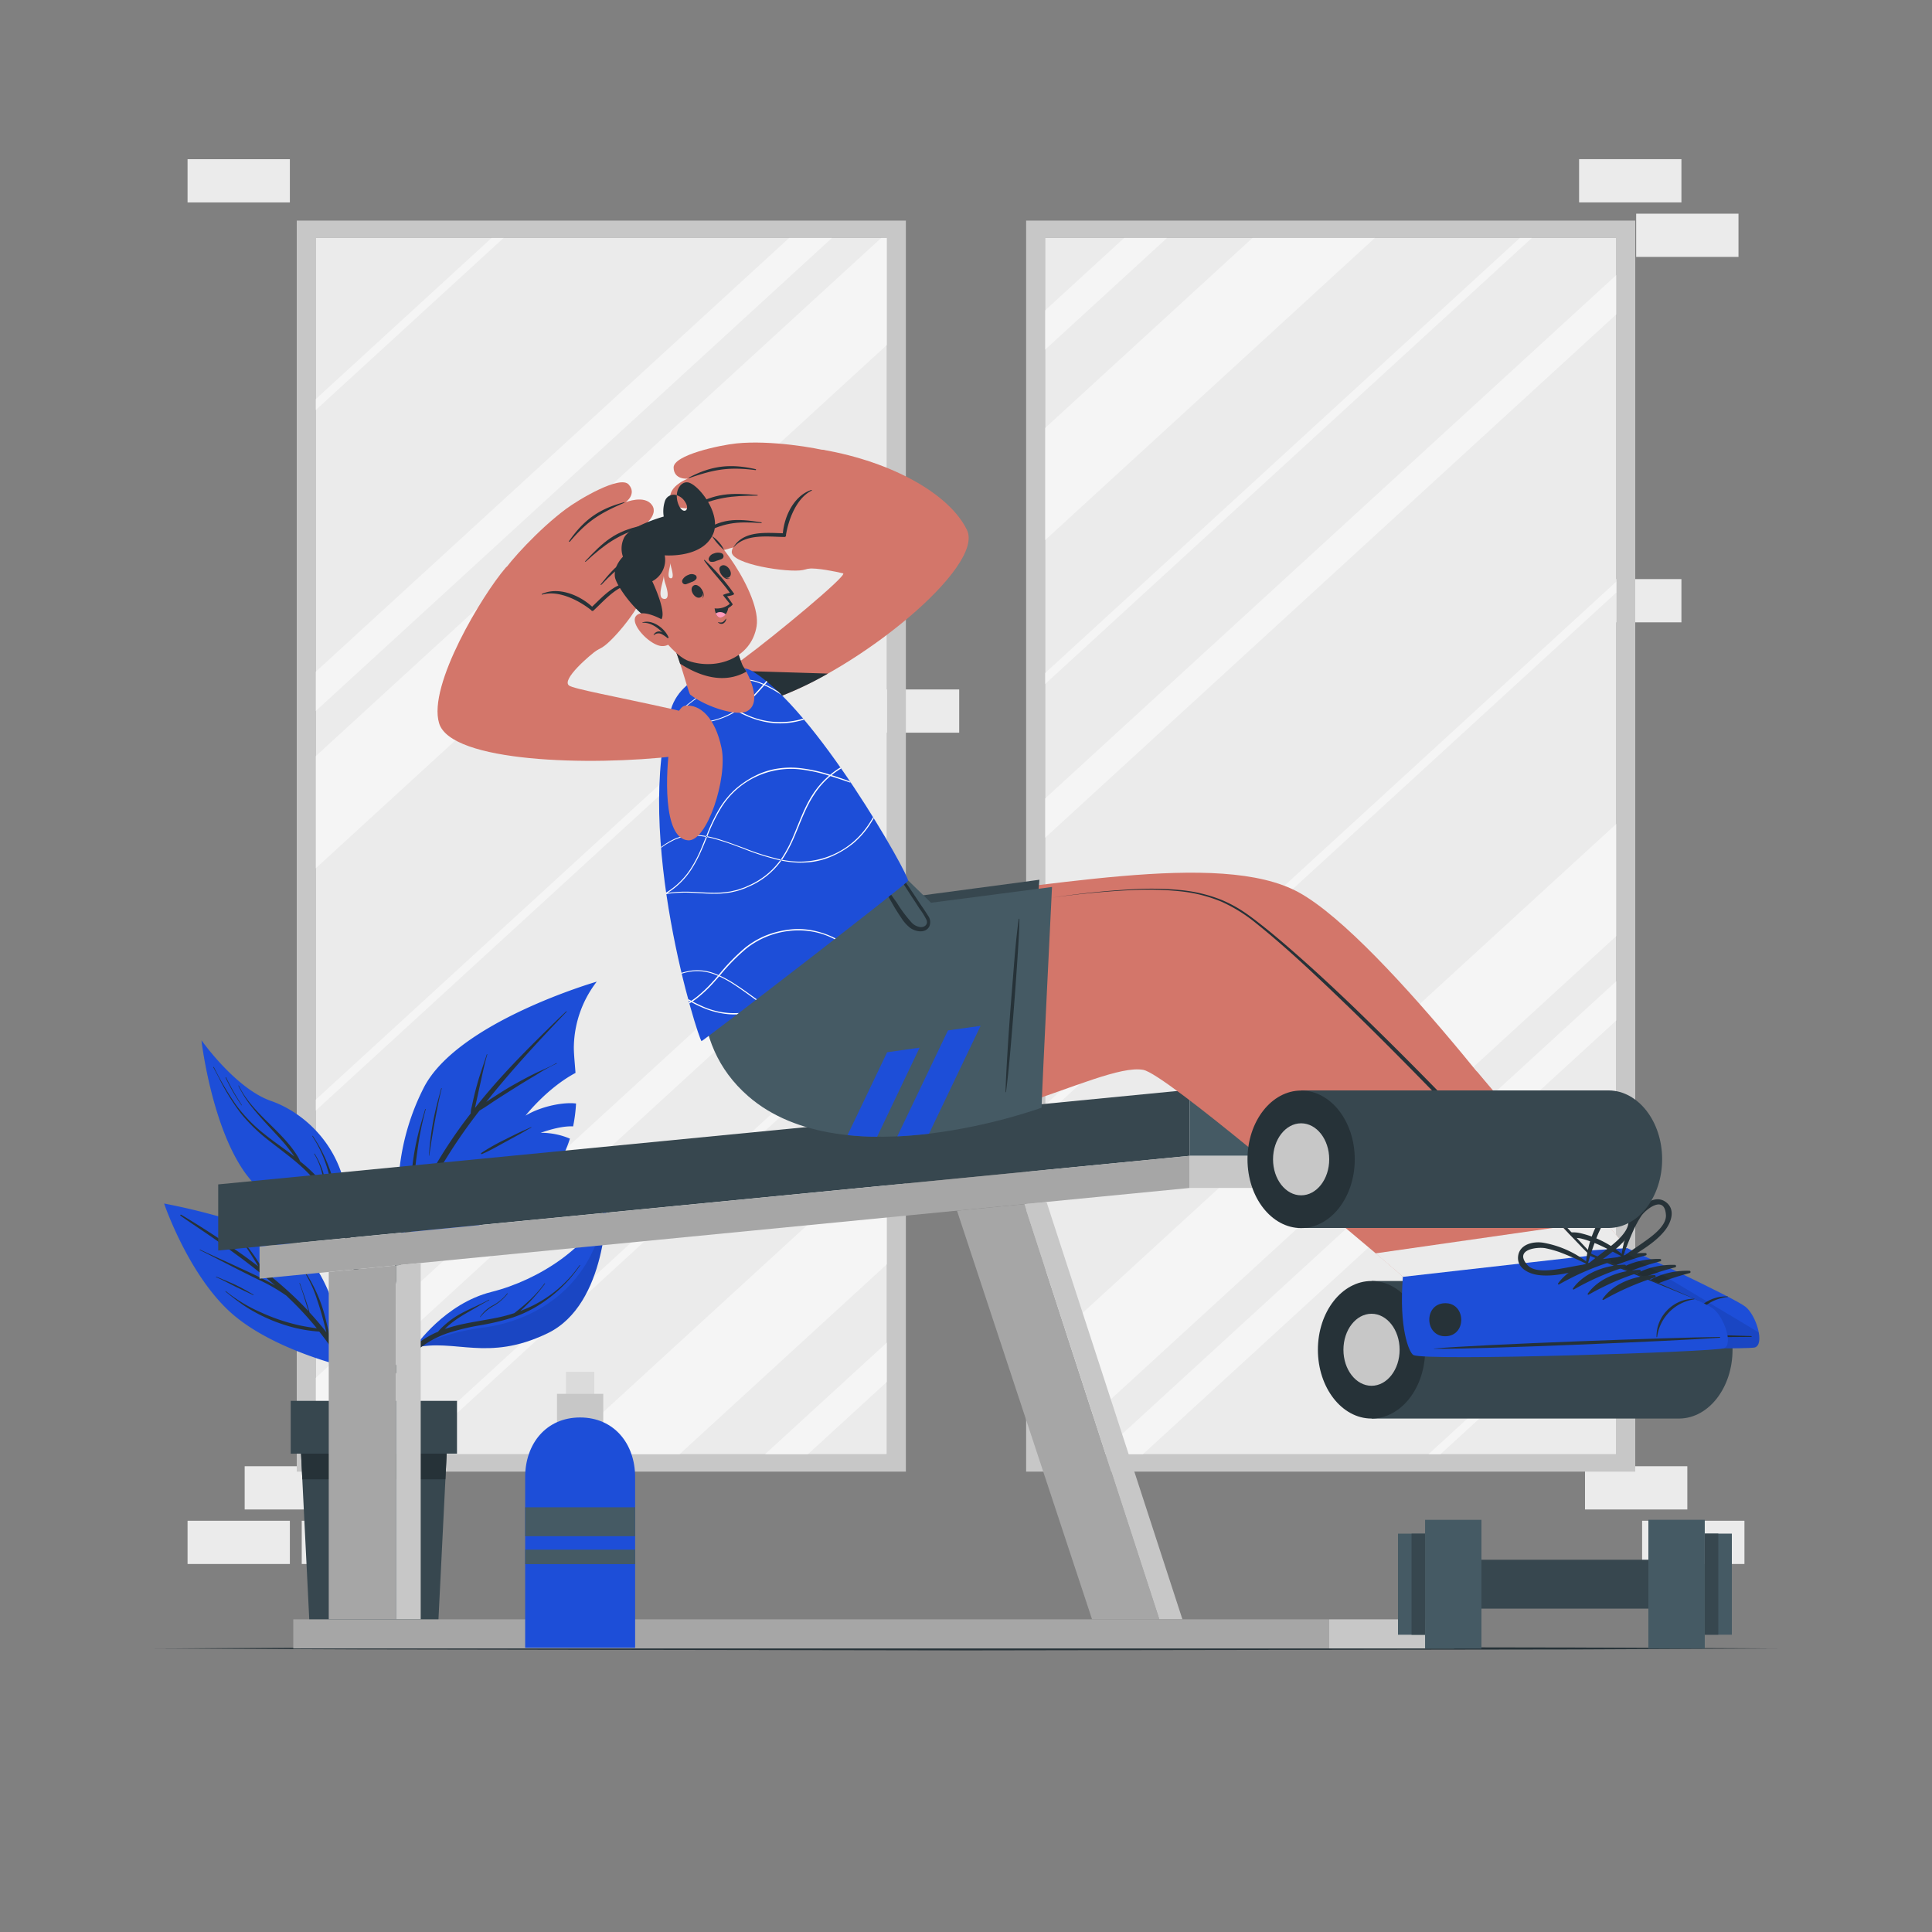 <svg xmlns="http://www.w3.org/2000/svg" viewBox="0 0 500 500"><rect x="0" y="0" width="500" height="500" fill="#808080" stroke="none"/><g id="freepik--background-complete--inject-77"><rect x="410.2" y="379.46" width="26.48" height="11.19" style="fill:#ebebeb"></rect><rect x="424.98" y="393.57" width="26.48" height="11.19" style="fill:#ebebeb"></rect><rect x="63.32" y="379.46" width="26.48" height="11.19" style="fill:#ebebeb"></rect><rect x="48.54" y="393.57" width="26.48" height="11.19" style="fill:#ebebeb"></rect><rect x="78.09" y="393.57" width="26.48" height="11.19" style="fill:#ebebeb"></rect><rect x="221.76" y="178.43" width="26.48" height="11.19" style="fill:#ebebeb"></rect><rect x="408.67" y="149.87" width="26.48" height="11.19" style="fill:#ebebeb"></rect><rect x="408.67" y="41.19" width="26.48" height="11.19" style="fill:#ebebeb"></rect><rect x="423.44" y="55.3" width="26.48" height="11.19" style="fill:#ebebeb"></rect><rect x="48.54" y="41.2" width="26.48" height="11.19" style="fill:#ebebeb"></rect><path d="M76.8,57.09V380.86H234.44V57.09ZM229.54,376.37H81.7V61.58H229.54Z" style="fill:#c7c7c7"></path><rect x="81.7" y="61.58" width="147.84" height="314.79" style="fill:#ebebeb"></rect><g style="opacity:0.5"><polygon points="229.54 61.58 229.54 89.26 81.7 224.73 81.7 195.7 228.06 61.58 229.54 61.58" style="fill:#fff"></polygon><polygon points="229.54 298.15 229.54 327.17 175.85 376.37 144.19 376.37 229.54 298.15" style="fill:#fff"></polygon><polygon points="229.54 149.12 229.54 151.96 81.7 287.44 81.7 284.6 229.54 149.12" style="fill:#fff"></polygon><polygon points="229.54 260.91 229.54 263.75 106.66 376.37 103.56 376.37 229.54 260.91" style="fill:#fff"></polygon><polygon points="130.33 61.58 81.7 106.14 81.7 103.3 127.23 61.58 130.33 61.58" style="fill:#fff"></polygon><polygon points="215.31 61.58 81.7 184.02 81.7 173.86 204.23 61.58 215.31 61.58" style="fill:#fff"></polygon><polygon points="229.54 221.13 229.54 231.29 81.7 366.77 81.7 356.6 229.54 221.13" style="fill:#fff"></polygon><polygon points="229.54 347.44 229.54 357.61 209.07 376.37 197.97 376.37 229.54 347.44" style="fill:#fff"></polygon></g><path d="M423.2,380.86V57.09H265.56V380.86ZM270.46,61.58H418.3V376.37H270.46Z" style="fill:#c7c7c7"></path><rect x="270.46" y="61.58" width="147.84" height="314.79" style="fill:#ebebeb"></rect><g style="opacity:0.5"><polygon points="270.46 376.37 270.46 348.69 418.3 213.22 418.3 242.25 271.94 376.37 270.46 376.37" style="fill:#fff"></polygon><polygon points="270.46 139.8 270.46 110.78 324.14 61.58 355.81 61.58 270.46 139.8" style="fill:#fff"></polygon><polygon points="270.46 288.83 270.46 285.99 418.3 150.51 418.3 153.35 270.46 288.83" style="fill:#fff"></polygon><polygon points="270.46 177.04 270.46 174.2 393.34 61.58 396.44 61.58 270.46 177.04" style="fill:#fff"></polygon><polygon points="369.67 376.37 418.3 331.81 418.3 334.65 372.77 376.37 369.67 376.37" style="fill:#fff"></polygon><polygon points="284.69 376.37 418.3 253.93 418.3 264.09 295.77 376.37 284.69 376.37" style="fill:#fff"></polygon><polygon points="270.46 216.82 270.46 206.66 418.3 71.18 418.3 81.35 270.46 216.82" style="fill:#fff"></polygon><polygon points="270.46 90.51 270.46 80.34 290.93 61.58 302.03 61.58 270.46 90.51" style="fill:#fff"></polygon></g></g><g id="freepik--Plant--inject-77"><path d="M90.07,353.9s-19.81-4.49-30.67-14.5-16.93-27.93-16.93-27.93a170.46,170.46,0,0,1,22.22,5.84c1.78,1.89,5.15,5.8,6.73,9.5a45.94,45.94,0,0,0,0-6.79,30.52,30.52,0,0,1,7.06,4.28C87.53,332.18,90.07,353.9,90.07,353.9Z" style="fill:#1D4ED8"></path><path d="M54.85,320.18c-2.71-1.87-5.46-3.67-8.15-5.56a.16.16,0,0,1,.17-.26c5.1,3.05,10.14,6.31,15,9.72,1.7,1.19,3.36,2.43,5,3.69l-.35-.58c-.59-1-1.22-2-1.84-2.95a41.91,41.91,0,0,0-4.21-5.61c-.06-.07,0-.16.1-.1,1.54,1.78,3.08,3.54,4.49,5.43.67.9,1.29,1.83,1.88,2.78.31.49.61,1,.89,1.49l.3.51c2.56,2,5.06,4.11,7.44,6.33,1.47,1.37,2.88,2.79,4.25,4.25-.76-2.39-1.43-4.82-2.32-7.18,0-.08.1-.11.13,0,.86,2.47,1.81,5,2.47,7.51q2.28,2.46,4.34,5.1c0-.1,0-.21-.07-.32-.22-.93-.46-1.86-.71-2.79-.48-1.79-1-3.57-1.61-5.33a31,31,0,0,0-5.32-10c-.06-.07,0-.16.09-.1A38.74,38.74,0,0,1,84.43,342c.21.84.41,1.69.61,2.54.1.45.22.91.29,1.37.6.81,1.19,1.63,1.75,2.46a86.61,86.61,0,0,1,8.39,16.44,193.25,193.25,0,0,1,6.35,19.8.11.11,0,0,1-.21.05c-3.87-11.59-7.83-23.35-14.46-33.72-1.4-2.19-2.92-4.29-4.53-6.33A37.16,37.16,0,0,1,73,342.67,42.2,42.2,0,0,1,63.33,338a61.73,61.73,0,0,1-4.95-3.74c-.07-.06,0-.17.08-.1a39.46,39.46,0,0,0,9.09,5.49,49.55,49.55,0,0,0,10,3.36c1.47.31,2.95.55,4.43.75a83.15,83.15,0,0,0-5.84-6.47c-.67-.67-1.36-1.31-2-1.95a46.22,46.22,0,0,0-7.32-4.2c-3.25-1.57-6.45-3.23-9.66-4.87-1.81-.92-3.61-1.86-5.44-2.75-.08,0,0-.16.07-.12,3.26,1.57,6.56,3,9.85,4.55,3.1,1.42,6.23,2.84,9.19,4.51l.38.22c-2.68-2.34-5.46-4.56-8.31-6.71Q58.91,323,54.85,320.18Z" style="fill:#263238"></path><path d="M56,330.4c1.61.7,3.25,1.33,4.85,2.08s3.19,1.66,4.75,2.58c.07,0,0,.14-.06.11-1.58-.76-3.18-1.47-4.75-2.26s-3.18-1.66-4.83-2.38C55.85,330.49,55.89,330.36,56,330.4Z" style="fill:#263238"></path><path d="M154.44,254.05a28.32,28.32,0,0,0-5.92,16.45c-.07,1.78.21,4.26.42,7.17-7.39,3.94-12.93,11.05-12.93,11.05,4.2-2.52,10-3.54,13.07-3.13a40.16,40.16,0,0,1-.76,5.92c-1.37-.08-4,.11-8.4,1.66a18.89,18.89,0,0,1,7.57,1.51c-3.53,11.24-14,22.78-43,27.68a60.82,60.82,0,0,1,5.14-40.79C118.29,264.48,154.44,254.05,154.44,254.05Z" style="fill:#1D4ED8"></path><path d="M94.44,370.45q.75-7.21,1.87-14.36a287.88,287.88,0,0,1,5.85-28.38,112.09,112.09,0,0,1,4.19-12.93,20.12,20.12,0,0,1-.11-2.32c0-.93,0-1.86,0-2.79,0-1.86.1-3.71.26-5.56a66.6,66.6,0,0,1,1.78-10.87c.53-2.06,1.15-4.1,1.75-6.14a.07.07,0,1,1,.13,0A81.3,81.3,0,0,0,108,298a101.53,101.53,0,0,0-1,10.88c0,1-.06,2-.06,3,0,.42,0,.85,0,1.28A91.18,91.18,0,0,1,111.9,303a121.92,121.92,0,0,1,9.93-14.85,5.93,5.93,0,0,1,.23-1.62l.42-1.94c.3-1.33.63-2.64,1-3.95.72-2.63,1.68-5.17,2.5-7.76,0-.08.15-.05.13,0-.77,2.57-1.28,5.22-1.87,7.84-.29,1.29-.57,2.59-.85,3.88-.15.65-.28,1.29-.42,1.94a.77.77,0,0,0,0,.15c1.17-1.48,2.36-2.94,3.59-4.37,5.53-6.5,11.6-12.48,17.71-18.43.75-.73,1.52-1.44,2.28-2.16.07-.06.16,0,.1.09-5.84,6.09-11.59,12.25-17,18.7q-1.94,2.31-3.81,4.66c.65-.45,1.32-.88,2-1.31,1.69-1.11,3.4-2.18,5.16-3.17s3.53-1.95,5.34-2.84,3.84-1.67,5.64-2.72c.07,0,.14.09.06.12a43.33,43.33,0,0,0-5.29,2.93c-1.76,1.05-3.52,2.1-5.26,3.2s-3.41,2.15-5.11,3.25c-1.41.91-2.79,1.92-4.26,2.76A137.06,137.06,0,0,0,114.74,301a98.94,98.94,0,0,0-4.81,9.1c.35-.15.7-.29,1-.45l2.66-1.17c1.7-.76,3.42-1.5,5.13-2.24,3.25-1.42,6.55-2.72,9.74-4.27a43.9,43.9,0,0,0,5.2-2.89c.08-.05.14.07.07.12-5.94,4.1-12.61,7-19.19,9.89l-2.85,1.27c-.78.34-1.57.73-2.38,1a101.7,101.7,0,0,0-4.9,13.44,274.52,274.52,0,0,0-6.31,28.05c-1.66,9.47-2.78,19-3.65,28.57-.11,1.2-.22,2.39-.35,3.58a.38.38,0,0,1-.76,0C93.43,380.14,93.93,375.27,94.44,370.45Z" style="fill:#263238"></path><path d="M112.08,290.38c.53-2.94,1.31-5.83,2.11-8.71,0-.09.15-.05.13,0-.74,2.83-1.26,5.72-1.8,8.59s-1,5.88-1.43,8.83a0,0,0,1,1-.08,0A75.83,75.83,0,0,1,112.08,290.38Z" style="fill:#263238"></path><path d="M124.57,298.38a51.92,51.92,0,0,1,6.3-3.55c1.06-.55,2.13-1.07,3.2-1.59s2.25-1,3.35-1.53c.07,0,.14.08.06.12-1.06.53-2.06,1.18-3.11,1.75s-2.14,1.18-3.22,1.76c-2.11,1.13-4.2,2.4-6.42,3.32A.16.16,0,0,1,124.57,298.38Z" style="fill:#263238"></path><path d="M89.71,319.58S71.38,315.2,63,302.9c-8-11.75-10.64-31.77-10.84-33.53.33,1.61,4.11,19.11,16.59,27.26C78.27,302.88,87.5,308,89.71,319.58Z" style="fill:#263238;opacity:0.1"></path><path d="M72.79,287.9A23.38,23.38,0,0,1,79.55,299a0,0,0,1,1-.06,0A27.3,27.3,0,0,0,72.7,288C72.64,287.94,72.73,287.84,72.79,287.9Z" style="fill:#263238"></path><path d="M89.71,319.58S71.38,315.2,63,302.9c-8-11.75-10.64-31.77-10.84-33.53a.59.59,0,0,1,0-.13s8.79,12.5,18,15.69S92.36,299.15,89.71,319.58Z" style="fill:#1D4ED8"></path><path d="M55.34,276.14A75.71,75.71,0,0,0,61,285.83a38.78,38.78,0,0,0,7.54,7.76c2.49,2,5.13,3.77,7.65,5.71l-.06-.09c-.47-.7-1-1.38-1.5-2-1-1.34-2.2-2.61-3.35-3.86-2.28-2.47-4.6-4.9-6.65-7.57A28.59,28.59,0,0,1,61.7,281c0-.08.09-.12.13,0,3,6.19,8.91,10.16,13.15,15.39a27.6,27.6,0,0,1,1.7,2.32,10.25,10.25,0,0,1,1,1.86A38.25,38.25,0,0,1,84,306.85a26.13,26.13,0,0,0-.74-3.56,17.75,17.75,0,0,0-1.94-4.65c0-.07.07-.15.11-.07a21.93,21.93,0,0,1,2.14,4.61,16.84,16.84,0,0,1,.67,4h0A37.14,37.14,0,0,1,86.71,311c-.07-.4-.15-.79-.23-1.18-.36-1.83-.76-3.65-1.24-5.45a32.63,32.63,0,0,0-4.41-10.33c0-.07.07-.15.12-.07a39.11,39.11,0,0,1,4.88,10.1c.59,1.8,1.06,3.63,1.47,5.48.2.9.38,1.8.55,2.71.09.47.19,1,.27,1.43a66.5,66.5,0,0,1,4.23,12.43,183.72,183.72,0,0,1,3.91,23.19,190.85,190.85,0,0,1,1.26,24.61c0,1-.08,2.06-.13,3.09,0,.27-.41.31-.43,0-.18-4.07-.28-8.14-.52-12.21s-.6-8.13-1-12.18A218.16,218.16,0,0,0,91.59,329c-1.49-6.71-3.42-13.45-7.08-19.33a36.12,36.12,0,0,0-6.62-7.86c-2.57-2.31-5.38-4.33-8.09-6.47a44.39,44.39,0,0,1-7.42-7.14,57.41,57.41,0,0,1-5.83-9.46l-1.32-2.49C55.19,276.14,55.31,276.06,55.34,276.14Z" style="fill:#263238"></path><path d="M58.51,278.83A63,63,0,0,0,62.59,286s0,.11-.08.06a50,50,0,0,1-4.13-7.16C58.34,278.79,58.47,278.75,58.51,278.83Z" style="fill:#263238"></path><path d="M157,311.47s.29,26.06-15.29,33.58-23.93,1.25-34.52,3.77h0c.41-.62,8-11.48,20-14.47C139.55,331.26,153.25,322.33,157,311.47Z" style="fill:#1D4ED8"></path><path d="M157,311.47s.29,26.06-15.29,33.58-23.93,1.25-34.52,3.77h0a59.19,59.19,0,0,1,17.71-5.23C134.74,342.4,153.51,336,157,311.47Z" style="opacity:0.1"></path><path d="M106.16,349.29a26.06,26.06,0,0,1,6.2-4.2c.33-.16.68-.29,1-.43a7.45,7.45,0,0,1,.52-.6,19.21,19.21,0,0,1,1.47-1.39,22.49,22.49,0,0,1,3.13-2.27c2.58-1.51,5.41-2.57,8-4a.07.07,0,1,1,.07.11c-1.31.68-2.57,1.43-3.84,2.17s-2.5,1.41-3.7,2.18a26.89,26.89,0,0,0-3.08,2.31c-.28.24-.54.5-.8.77a41.59,41.59,0,0,1,5.26-1.4c2.85-.58,5.74-1,8.58-1.59a39.52,39.52,0,0,0,4.14-1.12c1.29-1,2.58-2.07,3.81-3.2a31.6,31.6,0,0,0,4-4.47c.05-.07.17,0,.12.07a47,47,0,0,1-6.39,7.05c.67-.25,1.34-.53,2-.82A32.16,32.16,0,0,0,150,327.43c.05-.07.16,0,.11.07a36.28,36.28,0,0,1-10.74,10.31A31.63,31.63,0,0,1,132.6,341a62.59,62.59,0,0,1-8.43,2,59.41,59.41,0,0,0-8.26,2,25.1,25.1,0,0,0-6.93,3.64,32.43,32.43,0,0,0-9.33,11.58c-3,5.92-4.36,12.53-5.14,19.05,0,.28-.47.28-.45,0C94.79,368.29,97.72,356.89,106.16,349.29Z" style="fill:#263238"></path><path d="M124.24,340.79a9,9,0,0,1,3.21-2.9,11.85,11.85,0,0,0,3.81-3.15c.05-.07.16,0,.11.07a13,13,0,0,1-3.36,3,11.82,11.82,0,0,0-3.67,3C124.3,340.91,124.2,340.85,124.24,340.79Z" style="fill:#263238"></path><polygon points="115.98 368.52 115.27 382.85 113.1 426.62 80.41 426.62 78.24 382.85 77.53 368.52 115.98 368.52" style="fill:#37474f"></polygon><polygon points="115.98 368.52 115.27 382.85 78.24 382.85 77.53 368.52 115.98 368.52" style="fill:#263238"></polygon><rect x="75.24" y="362.54" width="43.03" height="13.67" style="fill:#37474f"></rect></g><g id="freepik--Floor--inject-77"><polygon points="39.97 426.62 92.48 426.38 144.99 426.29 250 426.12 355.01 426.29 407.52 426.38 460.03 426.62 407.52 426.87 355.01 426.95 250 427.12 144.99 426.95 92.48 426.86 39.97 426.62" style="fill:#263238"></polygon></g><g id="freepik--Character--inject-77"><polygon points="307.89 299.13 56.47 323.63 56.47 306.52 307.89 282.03 307.89 299.13" style="fill:#37474f"></polygon><polygon points="307.89 307.44 67.17 330.92 67.17 322.61 307.89 299.13 307.89 307.44" style="fill:#a6a6a6"></polygon><rect x="307.89" y="282.03" width="45.09" height="17.1" style="fill:#455a64"></rect><rect x="307.89" y="299.13" width="41.94" height="8.31" style="fill:#c7c7c7"></rect><path d="M448.38,349.32c0,9.77-6.13,17.71-13.74,17.8H355v-35.6h79.68C442.25,331.61,448.38,339.55,448.38,349.32Z" style="fill:#37474f"></path><ellipse cx="354.95" cy="349.32" rx="13.88" ry="17.8" style="fill:#263238"></ellipse><ellipse cx="354.95" cy="349.32" rx="7.27" ry="9.32" style="fill:#c7c7c7"></ellipse><polygon points="300.04 419.08 282.62 419.08 247.67 313.33 265.09 311.63 300.04 419.08" style="fill:#a6a6a6"></polygon><polygon points="306.01 419.08 300.04 419.08 265.09 311.63 270.85 311.09 306.01 419.08" style="fill:#c7c7c7"></polygon><polygon points="102.5 419.08 85.08 419.08 85.08 329.18 102.5 327.48 102.5 419.08" style="fill:#a6a6a6"></polygon><polygon points="108.88 326.86 102.5 327.48 102.5 419.08 108.88 419.08 108.88 326.86" style="fill:#c7c7c7"></polygon><rect x="75.9" y="419.08" width="268.1" height="7.54" style="fill:#a6a6a6"></rect><rect x="344" y="419.08" width="32.35" height="7.54" style="fill:#c7c7c7"></rect><path d="M453.54,348.46c-2.52.88-78.55-.71-79.61-2.61-1.24-2.22-2.31-9.13-1.82-19.77,0-.4-31.81-32.62-31.81-32.62l41.89-16.18L421.13,323S448,335.92,450.9,338.12,456.06,347.58,453.54,348.46Z" style="fill:#d3766a"></path><path d="M453.54,348.47c-2.52.87-78.55-.72-79.61-2.62-1.23-2.22-2.31-9.13-1.82-19.77,0-.16-7.5-7.88-7.5-7.88L414.4,315l6.73,8S448,335.92,450.9,338.13,456.06,347.58,453.54,348.47Z" style="fill:#ebebeb"></path><path d="M454.17,348.71c-2.56.82-77.6-.5-80.37-2.31-1.05-.67-3.41-7.07-1.69-20.32l49-3.08s27.83,12.91,30.65,15.21S456.74,347.89,454.17,348.71Z" style="fill:#1D4ED8"></path><path d="M453.17,345.77c-12.26-.47-61.74-1.2-73.89-.74-.1,0-.1.08,0,.08,12.14.73,61.62,1.07,73.88.87C453.42,346,453.42,345.78,453.17,345.77Z" style="fill:#263238"></path><path d="M447.11,335.52a9.85,9.85,0,0,0-7.38,2.89,9.58,9.58,0,0,0-2.83,6.51c0,.07.14.08.15,0a11.39,11.39,0,0,1,10.06-9.25C447.2,335.67,447.21,335.52,447.11,335.52Z" style="fill:#263238"></path><path d="M425.86,324.29c-4.9-.14-10.61,1.52-13.72,5.49-.12.15.1.32.25.25a68.24,68.24,0,0,1,13.55-5.14A.31.31,0,0,0,425.86,324.29Z" style="fill:#263238"></path><path d="M429.63,325.82c-4.9-.14-10.62,1.52-13.72,5.49-.12.15.1.32.25.25a67.77,67.77,0,0,1,13.55-5.14A.31.31,0,0,0,429.63,325.82Z" style="fill:#263238"></path><path d="M433.4,327.35c-4.91-.14-10.62,1.51-13.72,5.49-.12.15.1.32.24.25A67.49,67.49,0,0,1,433.48,328,.31.31,0,0,0,433.4,327.35Z" style="fill:#263238"></path><path d="M437.17,328.88c-4.91-.14-10.62,1.51-13.73,5.49-.12.15.1.32.25.24a68.21,68.21,0,0,1,13.55-5.13A.3.3,0,0,0,437.17,328.88Z" style="fill:#263238"></path><path d="M382.57,333.43c-5.51-.06-5.61,8.5-.1,8.56S388.08,333.49,382.57,333.43Z" style="fill:#263238"></path><path d="M431.35,311.27c-2.46-2.1-5.61-.13-7.18,2a25.91,25.91,0,0,0-4.63,12.49.13.13,0,0,0,.15.14.61.61,0,0,0,.88.41c3.53-2.37,7.59-4.46,10.29-7.85C432.43,316.48,433.67,313.25,431.35,311.27Zm-6.17,10.34c-1.7,1.21-3.46,2.33-5.12,3.6a75.14,75.14,0,0,1,2.87-7.24,27.7,27.7,0,0,1,1.83-3.28c1.09-1.61,6-5.64,6.38-.3C431.37,317.34,427.22,320.18,425.18,321.61Z" style="fill:#263238"></path><path d="M407.33,327.4c4.26.71,8.68-.44,12.89-1a.6.6,0,0,0,.38-.89.14.14,0,0,0,0-.21,25.77,25.77,0,0,0-11.79-6.2c-2.58-.53-6.24.11-6.67,3.31C401.76,325.4,404.84,327,407.33,327.4Zm-2.93-2.83c-3.26-4.26,3.06-4.51,4.94-4a28.29,28.29,0,0,1,3.57,1.21c2.42,1,4.66,2.27,7,3.47-2.08.17-4.13.51-6.21.75C411.18,326.25,406.2,326.91,404.4,324.57Z" style="fill:#263238"></path><path d="M454.17,348.71c-2.56.82-77.6-.5-80.37-2.31-1.05-.67-3.41-7.07-1.69-20.32l46.82-2.94,36.24,21.7C455.51,346.74,455.29,348.35,454.17,348.71Z" style="opacity:0.1"></path><path d="M403.89,305.24l-42.11,9.94s-34.71-34.5-43.81-45.82c-.29-.37-61.74,16.79-94,10.38-24.72-4.91-36.9-19.85-37.32-44.91l44.75-1.61c38.15-2.95,84.06-13.59,104.72-2.27C358.56,243.25,403.89,305.24,403.89,305.24Z" style="fill:#d3766a"></path><path d="M269,227.68s-4.32,49.21-4.44,53.82c0,0-44.81,3.95-65.41-10.45-12.33-8.63-15.41-30.18-10-43.75L233,225.86l3.78,6.12Z" style="fill:#37474f"></path><path d="M260.21,231.93c-1,8.35-.84,5.94-1.77,14.3-.46,4.09-2.79,24.65-2.58,28.54a.08.08,0,0,0,.16,0c1-3.76,2.88-24.36,3.26-28.46.78-8.38.47-6,1.16-14.36C260.45,231.8,260.22,231.78,260.21,231.93Z" style="fill:#263238"></path><path d="M187.33,227.36s-11.19,26.85-1.69,44c6.85,12.38,15.31,16.72,27.52,19.7,33.75,8.24,71.31-16.36,82.75-14.17,5.87,1.13,50.82,39.77,50.82,39.77L391.43,305c-13.12-12.77-58.12-67.91-80.26-74-18.12-5-67.56,7.05-68.45,6.2-1.46-1.39-9.77-11.38-9.77-11.38Z" style="fill:#d3766a"></path><path d="M272.26,229.55s-2.59,52.5-2.71,57.12c0,0-51,18.77-75.94-3-15.82-13.81-13.72-35.14-6.28-56.34l45.62-1.5,8,7.8Z" style="fill:#455a64"></path><path d="M263.65,237.85c-.82,5.8-1.2,11.67-1.68,17.49s-.91,11.6-1.26,17.4c-.2,3.3-.39,6.59-.48,9.88a.07.07,0,0,0,.13,0c.74-5.82,1.21-11.66,1.69-17.5s.91-11.6,1.29-17.4c.21-3.29.44-6.59.48-9.88C263.82,237.74,263.67,237.74,263.65,237.85Z" style="fill:#263238"></path><path d="M240.19,237c-.69-1.12-1.46-2.2-2.19-3.29-1.72-2.59-3.45-5.2-5.27-7.72-.18-.23-.6,0-.44.29,1.19,2,2.48,3.93,3.74,5.89q1,1.5,1.95,3a17.16,17.16,0,0,1,1.8,2.91c.43,1.08-.38,1.87-1.45,1.86a3.64,3.64,0,0,1-2.43-1.22,33.64,33.64,0,0,1-3.79-5.09c-.73-1-1.46-2.08-2.21-3.1s-1.65-2.14-2.44-3.23a.08.08,0,0,0-.13.08c.67,1.17,1.27,2.38,1.94,3.55s1.34,2.34,2,3.49,1.34,2.17,2.05,3.23a10,10,0,0,0,2.18,2.44c1.41,1.06,4,1.55,5-.31A2.78,2.78,0,0,0,240.19,237Z" style="fill:#263238"></path><path d="M253.77,265.49,240.43,293.4c-2.67.32-5.42.56-8.21.7l13.11-27.43Z" style="fill:#1D4ED8"></path><path d="M238,271.13l-11,23.06c-2.55,0-5.12-.15-7.66-.42l10.25-21.45Z" style="fill:#1D4ED8"></path><path d="M445.51,348.71c-2.48,1-78.49,3.25-79.65,1.4-1.34-2.15-2.76-9-2.8-19.66,0-.39-31.77-26.8-31.77-26.8l35.12-23,45.44,44.25s27.53,11.54,30.5,13.6S448,347.71,445.51,348.71Z" style="fill:#d3766a"></path><path d="M445.5,348.71c-2.47,1-78.48,3.25-79.63,1.4-1.35-2.15-2.77-9-2.82-19.66,0-.13-7.07-6.08-7.07-6.08l48.22-6.91,7.65,7.46s27.53,11.54,30.5,13.6S448,347.71,445.5,348.71Z" style="fill:#ebebeb"></path><path d="M446.15,348.93c-2.52.95-77.53,3.4-80.38,1.74-1.09-.62-3.77-6.89-2.71-20.22l48.79-5.53s28.45,11.49,31.38,13.64S448.67,348,446.15,348.93Z" style="fill:#1D4ED8"></path><path d="M445,346c-12.27.15-61.72,1.91-73.83,3-.1,0-.1.07,0,.07,12.16.12,61.6-2,73.84-2.86C445.26,346.23,445.26,346,445,346Z" style="fill:#263238"></path><path d="M438.43,336.11a9.81,9.81,0,0,0-7.22,3.26,9.54,9.54,0,0,0-2.5,6.64c0,.07.14.07.15,0a11.37,11.37,0,0,1,9.58-9.74A.08.08,0,0,0,438.43,336.11Z" style="fill:#263238"></path><path d="M416.65,326c-4.91.11-10.53,2.05-13.43,6.17-.11.16.11.32.26.24a68,68,0,0,1,13.28-5.81A.31.31,0,0,0,416.65,326Z" style="fill:#263238"></path><path d="M420.49,327.3c-4.91.11-10.53,2.05-13.43,6.17-.11.16.12.32.26.24a67.54,67.54,0,0,1,13.27-5.81A.31.31,0,0,0,420.49,327.3Z" style="fill:#263238"></path><path d="M424.33,328.64c-4.91.11-10.53,2.05-13.43,6.17-.11.16.12.32.26.24a67.37,67.37,0,0,1,13.28-5.81A.31.31,0,0,0,424.33,328.64Z" style="fill:#263238"></path><path d="M428.17,330c-4.91.11-10.53,2-13.43,6.18-.11.16.12.31.26.23a68.56,68.56,0,0,1,13.28-5.81A.31.31,0,0,0,428.17,330Z" style="fill:#263238"></path><path d="M373.87,337.27c-5.51.22-5.18,8.77.33,8.55S379.38,337.06,373.87,337.27Z" style="fill:#263238"></path><path d="M421.47,312.68c-2.56-2-5.61.16-7.07,2.35a25.78,25.78,0,0,0-4,12.71.13.13,0,0,0,.16.13.6.6,0,0,0,.89.37c3.41-2.55,7.36-4.85,9.88-8.36C422.81,317.83,423.89,314.54,421.47,312.68Zm-5.64,10.64c-1.64,1.3-3.34,2.5-4.93,3.85a77,77,0,0,1,2.5-7.37,26.39,26.39,0,0,1,1.67-3.37c1-1.66,5.67-5.94,6.35-.62C421.8,318.74,417.79,321.78,415.83,323.32Z" style="fill:#263238"></path><path d="M398.29,330c4.29.5,8.65-.88,12.83-1.68a.6.6,0,0,0,.33-.91.13.13,0,0,0,0-.21,25.81,25.81,0,0,0-12.09-5.59c-2.6-.41-6.22.42-6.49,3.64C392.63,328.29,395.78,329.71,398.29,330Zm-3.06-2.68c-3.48-4.09,2.83-4.66,4.73-4.28a28.68,28.68,0,0,1,3.62,1,76.54,76.54,0,0,1,7.13,3.12c-2.07.26-4.11.71-6.17,1.06C402.09,328.66,397.14,329.57,395.23,327.32Z" style="fill:#263238"></path><path d="M272.26,232.32a217.43,217.43,0,0,1,22.06-2.24,79,79,0,0,1,11.09.26,38.29,38.29,0,0,1,10.79,2.58,34.21,34.21,0,0,1,4.95,2.58c1.57,1,3.06,2.11,4.52,3.25,2.92,2.27,5.75,4.65,8.54,7.08,5.58,4.86,11,9.89,16.32,15q15.95,15.42,31.22,31.5,7.67,8,15.23,16.11l7.54,8.13,3.76,4.07,1.88,2,.94,1,.48.5.24.25.11.11.06.06,0,0c-.14.12.34-.26-.46.19l.42-.22c9.31,4,18.56,8.09,27.84,12.14-9.36-3.85-18.74-7.66-28.08-11.57l.42-.22c-.83.45-.37,0-.53.15l0,0-.07-.06-.13-.13-.25-.25-.48-.5-1-1-1.91-2-3.8-4-7.62-8.05Q388.76,301,381.07,293c-10.27-10.62-20.55-21.23-31.15-31.52-5.31-5.13-10.64-10.24-16.15-15.16-2.76-2.45-5.55-4.86-8.43-7.16a39.92,39.92,0,0,0-9.31-5.84,37.82,37.82,0,0,0-10.66-2.66,78.35,78.35,0,0,0-11.05-.37A217.82,217.82,0,0,0,272.26,232.32Z" style="fill:#263238"></path><path d="M130,148.32c1.72-2.85,9.43-11.38,16.5-16.62,3.43-2.54,14-8.79,16.2-6.31s-.79,4.59-.79,4.59,4.88-2,6.82.72-2.75,5.82-2.75,5.82,5.16-1.66,6.9,1.17-3.49,5.18-3.49,5.18,4.65-1.74,5.1,1.2c.55,3.52-8.38,5.76-12,8.76-.83.68-15.83,15-15.83,15Z" style="fill:#d3766a"></path><path d="M169.36,143c-6.56,1.66-9.15,3.52-13.74,8.35-.09.09-.25,0-.16-.12,4.06-5.14,7-7.94,13.84-8.55C169.64,142.6,169.68,142.88,169.36,143Z" style="fill:#263238"></path><path d="M166.24,136.37c-6.66,2.32-9.49,4.31-14.67,9-.07.07-.19,0-.13-.12,4.7-5,7.67-7.77,14.63-9.21C166.39,136,166.55,136.26,166.24,136.37Z" style="fill:#263238"></path><path d="M161.39,130.2c-6.29,2.7-9.48,4.76-13.93,10a.13.13,0,0,1-.2-.15c4-5.76,8-8.35,14-10C161.7,129.9,161.79,130,161.39,130.2Z" style="fill:#263238"></path><path d="M144.51,172.16s8.06-2.67,11.34-4.62,12.82-13.73,10.39-15.93c-3.13-2.85-10,2.86-13,6.1,0,0-7.24-6.6-13-3.56S144.51,172.16,144.51,172.16Z" style="fill:#d3766a"></path><path d="M165.12,151.11c-4.72-.54-8.37,4-11.51,6.88a.38.38,0,0,1-.63-.1c-3.22-2.56-8.51-5.24-12.67-4a.1.1,0,0,1-.07-.18c4.28-1.94,9.69.26,13,3.3,3.17-3,7-7.4,11.86-5.95A0,0,0,0,1,165.12,151.11Z" style="fill:#263238"></path><path d="M214.55,116.85c-3.2-.95-15.26-3-24-2.09-4.24.44-16.3,3-16.22,6.26s3.68,2.85,3.68,2.85-4.94,1.84-4.55,5.14,5.95,2.44,5.95,2.44-4.93,2.26-4.31,5.52,6.07,1.47,6.07,1.47-4.61,1.85-3,4.32c2,3,10.07-1.4,14.79-1.64,1.07-.06,21.8.42,21.8.42Z" style="fill:#d3766a"></path><path d="M181.24,138.47c6-3.2,9.13-3.57,15.78-3.1.13,0,.17-.18,0-.2-6.47-1-10.51-1.16-16,3C180.8,138.39,181,138.62,181.24,138.47Z" style="fill:#263238"></path><path d="M179.11,131.5c6.48-2.78,9.91-3.21,16.91-3.23.1,0,.11-.17,0-.17-6.87-.56-10.9-.58-17,3.05C178.74,131.32,178.81,131.63,179.11,131.5Z" style="fill:#263238"></path><path d="M178.53,123.67c6.48-2.24,10.21-2.87,17-2a.13.13,0,0,0,.05-.25c-6.85-1.54-11.52-.79-17.11,2.07C178.1,123.66,178.12,123.81,178.53,123.67Z" style="fill:#263238"></path><path d="M219.28,143.3s-7.75,3.45-11.49,4.22-18.72-1.5-18.41-4.76c.39-4.21,9.3-4.61,13.69-4.23,0,0,.9-9.75,7.23-11.42S219.28,143.3,219.28,143.3Z" style="fill:#d3766a"></path><path d="M189.87,141.64c3.13-3.59,8.86-2.72,13.14-2.67a.4.4,0,0,0,.4-.51c.65-4.06,2.75-9.6,6.66-11.49a.1.1,0,0,0-.07-.18c-4.47,1.45-7,6.72-7.4,11.22-4.4-.12-10.18-.73-12.77,3.6C189.82,141.63,189.85,141.66,189.87,141.64Z" style="fill:#263238"></path><path d="M199.46,181.12c22.63-7.6,55.39-34.41,50.8-43.94-4.45-9.25-19.24-17.62-37.23-20.77-2.62-.46-1.38,4.75-1.4,14.11,0,4.43-6.14,17.15-2.45,16.65,2.09-.28,7.3.79,9,1.21,1.41.34-17.9,16.31-25.65,22C180.16,179.34,193.4,183.16,199.46,181.12Z" style="fill:#d3766a"></path><path d="M214.28,174.32a88,88,0,0,1-14.82,6.8c-5.29,1.77-16-.9-10.47-7.58Z" style="fill:#263238"></path><path d="M181.56,269.44c.22.1,53.13-40.59,53.44-41.5.42-1.28-24.11-44.89-40.52-54.36-4.11-2.37-17.82.17-20.82,9.92C163.76,215.82,180.77,269.06,181.56,269.44Z" style="fill:#1D4ED8"></path><path d="M226.13,211.75c-.39.67-.81,1.33-1.25,2a22.58,22.58,0,0,1-4,4.46,24.13,24.13,0,0,1-5.11,3.18,19.21,19.21,0,0,1-5.78,1.69,22.89,22.89,0,0,1-6-.06c-.56-.08-1.12-.17-1.67-.28l-.34-.07a63.24,63.24,0,0,1-9.51-3c-1.87-.7-3.73-1.42-5.63-2a34,34,0,0,0-3.72-1l-.35-.07c-.58-.11-1.16-.19-1.74-.25a12.31,12.31,0,0,0-5.83.73l-.69.28-.66.34-.33.17-1,.57c-.48.32-1,.64-1.41,1,0-.08,0-.16,0-.24.43-.32.87-.63,1.31-.92l.65-.39.32-.19.34-.18.67-.34c.23-.11.46-.2.7-.29a12.52,12.52,0,0,1,5.94-.76c.61.06,1.21.15,1.81.26l.35.07a34.22,34.22,0,0,1,3.7,1c1.91.61,3.78,1.33,5.65,2a60.23,60.23,0,0,0,9.6,3l.35.07c.5.1,1,.18,1.51.25a21.26,21.26,0,0,0,20.62-9.18c.48-.69.92-1.4,1.33-2.12ZM214.86,200.5l-.27.22-.37.32a22.26,22.26,0,0,0-3.91,4.58c-2.2,3.39-3.48,7.23-5.05,10.89a33.49,33.49,0,0,1-2.75,5.28c-.13.2-.27.4-.41.59l-.19.27a19.78,19.78,0,0,1-3.34,3.56,20.4,20.4,0,0,1-5.08,3.08l-.67.31c-.23.1-.47.16-.7.25-.47.16-.94.33-1.41.47l-1.45.34a6,6,0,0,1-.74.12l-.73.1c-4,.5-8-.29-12-.07a29.93,29.93,0,0,0-3,.28h-.05l-.35.07a.68.68,0,0,0,0,.14.28.28,0,0,0,0,.09l.4-.08a29.79,29.79,0,0,1,3-.27c4-.21,8,.59,12,.1l.75-.1a6,6,0,0,0,.74-.12l1.47-.34c.48-.14,1-.32,1.43-.47.24-.09.48-.15.71-.26l.69-.31a20.15,20.15,0,0,0,8.64-6.83l.2-.27.33-.48a35.11,35.11,0,0,0,2.79-5.33c1.59-3.67,2.87-7.49,5.05-10.82a21,21,0,0,1,4.37-5l.27-.22a21.79,21.79,0,0,1,2.44-1.71l-.18-.27A21.15,21.15,0,0,0,214.86,200.5Zm3.9,1.29c-1.16-.4-2.32-.8-3.5-1.17l-.4-.12a40.61,40.61,0,0,0-7.72-1.7,22.41,22.41,0,0,0-6,.13,19.34,19.34,0,0,0-5.73,1.86,24.35,24.35,0,0,0-5,3.35,22.43,22.43,0,0,0-3.9,4.58,44,44,0,0,0-3.69,7.59c0,.08-.07.16-.1.23-.41,1-.83,2.06-1.26,3.07a33.54,33.54,0,0,1-2.76,5.28,19.79,19.79,0,0,1-3.94,4.43A20.28,20.28,0,0,1,172.4,231l0,.18a.68.68,0,0,0,0,.14l.33-.21a20.57,20.57,0,0,0,2.15-1.55,20.17,20.17,0,0,0,4-4.48,34.7,34.7,0,0,0,2.8-5.33c.45-1,.87-2.09,1.3-3.13a2.29,2.29,0,0,1,.1-.23,43.27,43.27,0,0,1,3.64-7.46,21.28,21.28,0,0,1,20.32-9.82,39.14,39.14,0,0,1,7.48,1.62,2.64,2.64,0,0,1,.4.12c1.24.38,2.46.79,3.68,1.2l1.53.52c-.08-.13-.16-.25-.25-.37ZM197.68,177c-.06.07-.12.13-.17.2-.42.47-.83.95-1.25,1.41a34.87,34.87,0,0,1-4.31,4.11c-.43.33-.87.65-1.33,1l-.28.18a19.64,19.64,0,0,1-3.55,1.78,20.5,20.5,0,0,1-5.79,1.28l-.75.07c-.24,0-.49,0-.74,0-.49,0-1,0-1.49,0l-1.48-.15a4.43,4.43,0,0,1-.73-.11l-.73-.15c-.56-.11-1.12-.26-1.66-.41l-.17-.06A1.31,1.31,0,0,1,173,186a2.68,2.68,0,0,0-.07.27l.1,0,.16.05q.92.28,1.86.48l.74.15a6.17,6.17,0,0,0,.75.12l1.5.15c.5,0,1,0,1.51,0,.25,0,.5,0,.75,0l.75-.08a20.49,20.49,0,0,0,5.88-1.28,19.3,19.3,0,0,0,3.74-1.89l.29-.18c.42-.28.82-.57,1.21-.87a34.24,34.24,0,0,0,4.37-4.14l1.32-1.49.17-.19c.19-.22.38-.45.58-.67l-.26-.21C198.1,176.52,197.89,176.77,197.68,177Zm-4.12,8.11c-.9-.38-1.77-.81-2.63-1.27l-.31-.17a70.68,70.68,0,0,1-7.25-4.76l-.12-.09-.18-.13c-1.21-.87-2.41-1.75-3.65-2.59a1.88,1.88,0,0,0-.23.16c1.22.84,2.42,1.71,3.63,2.58l.17.13.22.16a72.09,72.09,0,0,0,7.13,4.72l.3.17c.91.5,1.84.95,2.8,1.36a23,23,0,0,0,5.79,1.65,19.6,19.6,0,0,0,6-.11,25.78,25.78,0,0,0,2.86-.67l-.23-.27A20.55,20.55,0,0,1,193.56,185.12Zm7.81-6.13a28.2,28.2,0,0,0-3.37-1.83l-.32-.15-.84-.34a12.67,12.67,0,0,0-5.94-.83l-.75.1-.73.15-.37.08-.37.1-.72.21a20.38,20.38,0,0,0-2.8,1.11c-.72.34-1.41.71-2.09,1.11l-.25.15c-1,.58-1.88,1.21-2.79,1.86-1.62,1.18-3.17,2.44-4.71,3.71l-2.07,1.69-.25.21-.14.11a1.42,1.42,0,0,0-.05.22c.12-.09.24-.18.35-.28l.26-.2,2-1.62c1.55-1.25,3.1-2.52,4.72-3.68.92-.66,1.87-1.3,2.84-1.89a2.2,2.2,0,0,0,.26-.15c.65-.38,1.32-.73,2-1.05a21.23,21.23,0,0,1,2.77-1.09l.72-.2.36-.1.37-.08.72-.15.74-.1a12.34,12.34,0,0,1,5.82.84l.76.31.32.14A30.64,30.64,0,0,1,202,179.7l.29.2C202,179.58,201.68,179.27,201.37,179Zm14.21,63.55a22.92,22.92,0,0,0-5.73-1.82,19.61,19.61,0,0,0-6-.08,24,24,0,0,0-5.82,1.55,22.58,22.58,0,0,0-5.18,3.08,51.72,51.72,0,0,0-6.88,7.08l-.17.19c-.41.48-.82,1-1.24,1.41a34.15,34.15,0,0,1-4.31,4.11,15.48,15.48,0,0,1-1.34.95l-.27.18-.3.19.09.31.52-.33.27-.18a15,15,0,0,0,1.22-.87,34.21,34.21,0,0,0,4.37-4.14l1.32-1.49c0-.06.11-.12.16-.19a52.28,52.28,0,0,1,6.78-6.93c6.16-5,15.23-6.32,22.41-2.74a5,5,0,0,1,.52.26l.27-.21C216,242.75,215.8,242.64,215.58,242.54Zm-33.74,17.91c-.9-.38-1.78-.81-2.64-1.27l-.31-.17c-.26-.14-.53-.29-.79-.45,0,.13.07.26.11.39a3.38,3.38,0,0,0,.41.24,2.38,2.38,0,0,0,.31.17,30,30,0,0,0,2.79,1.37,22.52,22.52,0,0,0,5.79,1.64,18.14,18.14,0,0,0,3.21.17l.48-.36A19.88,19.88,0,0,1,181.84,260.45Zm13.5-2.19c-1.62-1.17-3.24-2.35-4.92-3.44a31.26,31.26,0,0,0-4.15-2.33l-.32-.14-.84-.34a12.51,12.51,0,0,0-5.93-.84l-.75.1-.73.16-.37.08-.37.1-.58.16c0,.07,0,.14.05.21l.59-.16.36-.1.36-.08.73-.15.74-.09a12.34,12.34,0,0,1,5.82.83l.75.31.33.14a29.94,29.94,0,0,1,4.17,2.35c1.67,1.09,3.28,2.28,4.9,3.45l.44.32.22-.18Z" style="fill:#fff"></path><path d="M174.9,195.68c-22.21,2.61-58.23,1.62-61.26-8.51-3-9.84,11.34-33.42,17.2-40.2,1.74-2,4.39,3.69,10.71,10.59,3,3.27,16.1,8.53,13,10.65-1.74,1.2-9.33,7.65-7.29,9.2,1.15.88,11.91,2.81,26.81,6.13C192,187.53,181.25,194.94,174.9,195.68Z" style="fill:#d3766a"></path><path d="M177.32,182.64c3.88-.45,7.78,3.13,9.41,10.93s-3.75,24.28-8.66,23.91c-6.71-.5-5.7-18.11-4.75-24.65C174.24,186.58,175.62,182.84,177.32,182.64Z" style="fill:#d3766a"></path><path d="M193.29,184.07c-2.62,1.36-10.52-1.08-14.65-4.3-.28-.22-1.16-3.46-2.4-7.35-.77-2.36-1.68-5-2.68-7.28l16.06-2.74a40.25,40.25,0,0,0,2.44,9.5,5.26,5.26,0,0,0,.51.91,1,1,0,0,1,.09.15C193.73,174.64,197.41,181.94,193.29,184.07Z" style="fill:#d3766a"></path><path d="M176,171.75c4.83,3.11,11.19,5.45,17.16,2.07-.21-.37-.37-.66-.51-.86a.55.55,0,0,1-.08-.15,4.2,4.2,0,0,1-.51-.91,40,40,0,0,1-2.45-9.5l-16.06,2.74C174.47,167.23,175.3,169.58,176,171.75Z" style="fill:#263238"></path><path d="M163.26,149.79c.66,5.84,9.84,19.53,14.94,21.26,7.4,2.51,16.29-.8,17.61-9,1.27-7.91-11-25.55-16.4-26.79C171.46,133.48,162.28,141.18,163.26,149.79Z" style="fill:#d3766a"></path><path d="M181,151.87s0,.1,0,.13c.68.88,1.32,2,.72,2.89,0,0,0,.07,0,0C182.65,154.07,181.8,152.6,181,151.87Z" style="fill:#263238"></path><path d="M179.53,151.52c-1.53.94.47,3.92,1.88,3S180.81,150.73,179.53,151.52Z" style="fill:#263238"></path><path d="M186.34,148s.11,0,.13,0c.59.94,1.42,1.92,2.46,1.67,0,0,.06,0,0,0C187.84,150.33,186.75,149,186.34,148Z" style="fill:#263238"></path><path d="M186.52,146.52c1.41-1.11,3.52,1.79,2.22,2.81S185.34,147.44,186.52,146.52Z" style="fill:#263238"></path><path d="M177.56,151.19a14.5,14.5,0,0,0,1.37-.55,2.37,2.37,0,0,0,1.28-.84.77.77,0,0,0-.17-.91,1.87,1.87,0,0,0-1.9-.1,2.79,2.79,0,0,0-1.53,1.27A.81.81,0,0,0,177.56,151.19Z" style="fill:#263238"></path><path d="M186.78,144.66a13.47,13.47,0,0,1-1.39.49,2.33,2.33,0,0,1-1.51.22.77.77,0,0,1-.48-.79,1.92,1.92,0,0,1,1.36-1.34,2.79,2.79,0,0,1,2-.06A.81.81,0,0,1,186.78,144.66Z" style="fill:#263238"></path><path d="M185.89,161a1.66,1.66,0,0,0,1.14,0,3,3,0,0,0,.84-.89,0,0,0,0,1,.07,0,1.49,1.49,0,0,1-.84,1.28,1.17,1.17,0,0,1-1.27-.33C185.78,161.07,185.84,161,185.89,161Z" style="fill:#263238"></path><path d="M185,157.6a3.82,3.82,0,0,0,3,0,4.91,4.91,0,0,0,1.16-.7l.2-.17c.06-.06.12-.1.18-.17a.27.27,0,0,0,0-.33h0a.27.27,0,0,0-.07-.08h0l-.06-.08c-.45-.72-1.25-1.76-1.25-1.76.35,0,2.07-.33,1.8-.69a56.84,56.84,0,0,0-7.58-8.69c-.09-.09-.23,0-.15.13,2,2.92,4.58,5.46,6.67,8.37a6.41,6.41,0,0,0-1.78.54c-.08.09,1.57,2,1.75,2.31a.1.1,0,0,0,0,0,5.27,5.27,0,0,1-3.93,1.17C184.94,157.45,184.91,157.56,185,157.6Z" style="fill:#263238"></path><path d="M188.55,156.81a4.44,4.44,0,0,1-.72,2.15,2,2,0,0,1-1,.75c-.87.3-1.34-.37-1.59-1a5,5,0,0,1-.27-1.11A5.8,5.8,0,0,0,188.55,156.81Z" style="fill:#263238"></path><path d="M187.83,159a2,2,0,0,1-1,.75c-.87.3-1.34-.37-1.59-1A2.08,2.08,0,0,1,187.83,159Z" style="fill:#ff99ba"></path><path d="M184.56,138.18c-2.74,6.38-12.53,5.54-12.53,5.54a6.24,6.24,0,0,1-3.23,6.71s4.22,8.79,2.06,10.13c-3.3,2.06-11.38-8.46-11.73-11.31s2.09-5.17,2.09-5.17a6.36,6.36,0,0,1,.18-4.67c1.15-3.14,10.37-5.73,10.37-5.73a8.52,8.52,0,0,1,.29-3.93,2.4,2.4,0,0,1,3.1-1.58,5.77,5.77,0,0,0,.48,2.52c1.13,2.64,3.09,1.4,1.69-.77a4,4,0,0,0-2.17-1.75c.06-2,1.35-3.49,2.79-3.34C180.56,125.11,186.84,132.89,184.56,138.18Z" style="fill:#263238"></path><path d="M171.7,160.54s-5.52-3.24-7.14-1.06,4.06,7.94,7,7.72a2.84,2.84,0,0,0,2.83-3Z" style="fill:#d3766a"></path><path d="M166.23,161.09s0,.08,0,.07c2.11-.09,3.8,1.13,5.25,2.54a1.58,1.58,0,0,0-2.32.59.06.06,0,0,0,.09.07,1.76,1.76,0,0,1,2-.24,8.34,8.34,0,0,1,1.48,1c.16.12.41-.1.26-.25l0,0C172,162.57,168.77,160.2,166.23,161.09Z" style="fill:#263238"></path><path d="M184.29,138.75a8.5,8.5,0,0,1,1.79,1.59,8,8,0,0,1,1.31,2,9.71,9.71,0,0,1-.88-.81c-.29-.28-.54-.57-.81-.86A12.82,12.82,0,0,1,184.29,138.75Z" style="fill:#263238"></path><path d="M171.78,149c0,1.38-2.05,6,.23,6,1.46,0,.49-3,.18-3.94A8.82,8.82,0,0,1,171.78,149Z" style="fill:#ebebeb"></path><path d="M173.52,145.66c0,.93-1.2,4,.13,4,.84,0,.28-2,.11-2.65A6.39,6.39,0,0,1,173.52,145.66Z" style="fill:#ebebeb"></path><path d="M430.16,300c0,9.77-6.13,17.71-13.74,17.8H336.74v-35.6h79.68C424,282.32,430.16,290.26,430.16,300Z" style="fill:#37474f"></path><ellipse cx="336.73" cy="300.03" rx="13.88" ry="17.8" style="fill:#263238"></ellipse><ellipse cx="336.73" cy="300.03" rx="7.27" ry="9.32" style="fill:#c7c7c7"></ellipse></g><g id="freepik--Dumbell--inject-77"><rect x="368.81" y="393.33" width="14.59" height="33.32" style="fill:#455a64"></rect><rect x="361.8" y="396.91" width="7.01" height="26.16" style="fill:#455a64"></rect><rect x="365.31" y="396.91" width="3.51" height="26.17" style="fill:#37474f"></rect><rect x="426.6" y="393.33" width="14.59" height="33.32" transform="translate(867.79 819.97) rotate(180)" style="fill:#455a64"></rect><rect x="441.19" y="396.91" width="7.01" height="26.16" transform="translate(889.39 819.97) rotate(180)" style="fill:#455a64"></rect><rect x="441.19" y="396.9" width="3.51" height="26.16" style="fill:#37474f"></rect><rect x="383.4" y="403.66" width="43.2" height="12.65" style="fill:#37474f"></rect></g><g id="freepik--Bottle--inject-77"><rect x="146.46" y="355.02" width="7.34" height="8.44" style="fill:#dbdbdb"></rect><rect x="144.15" y="360.73" width="11.97" height="9.64" style="fill:#c7c7c7"></rect><path d="M164.37,382.31v44.13H135.91V382.31c0-8.73,5.49-15.47,14.22-15.47S164.37,373.58,164.37,382.31Z" style="fill:#1D4ED8"></path><rect x="135.91" y="390.09" width="28.46" height="7.48" style="fill:#455a64"></rect><rect x="135.91" y="401.05" width="28.46" height="3.74" style="fill:#455a64"></rect></g></svg>